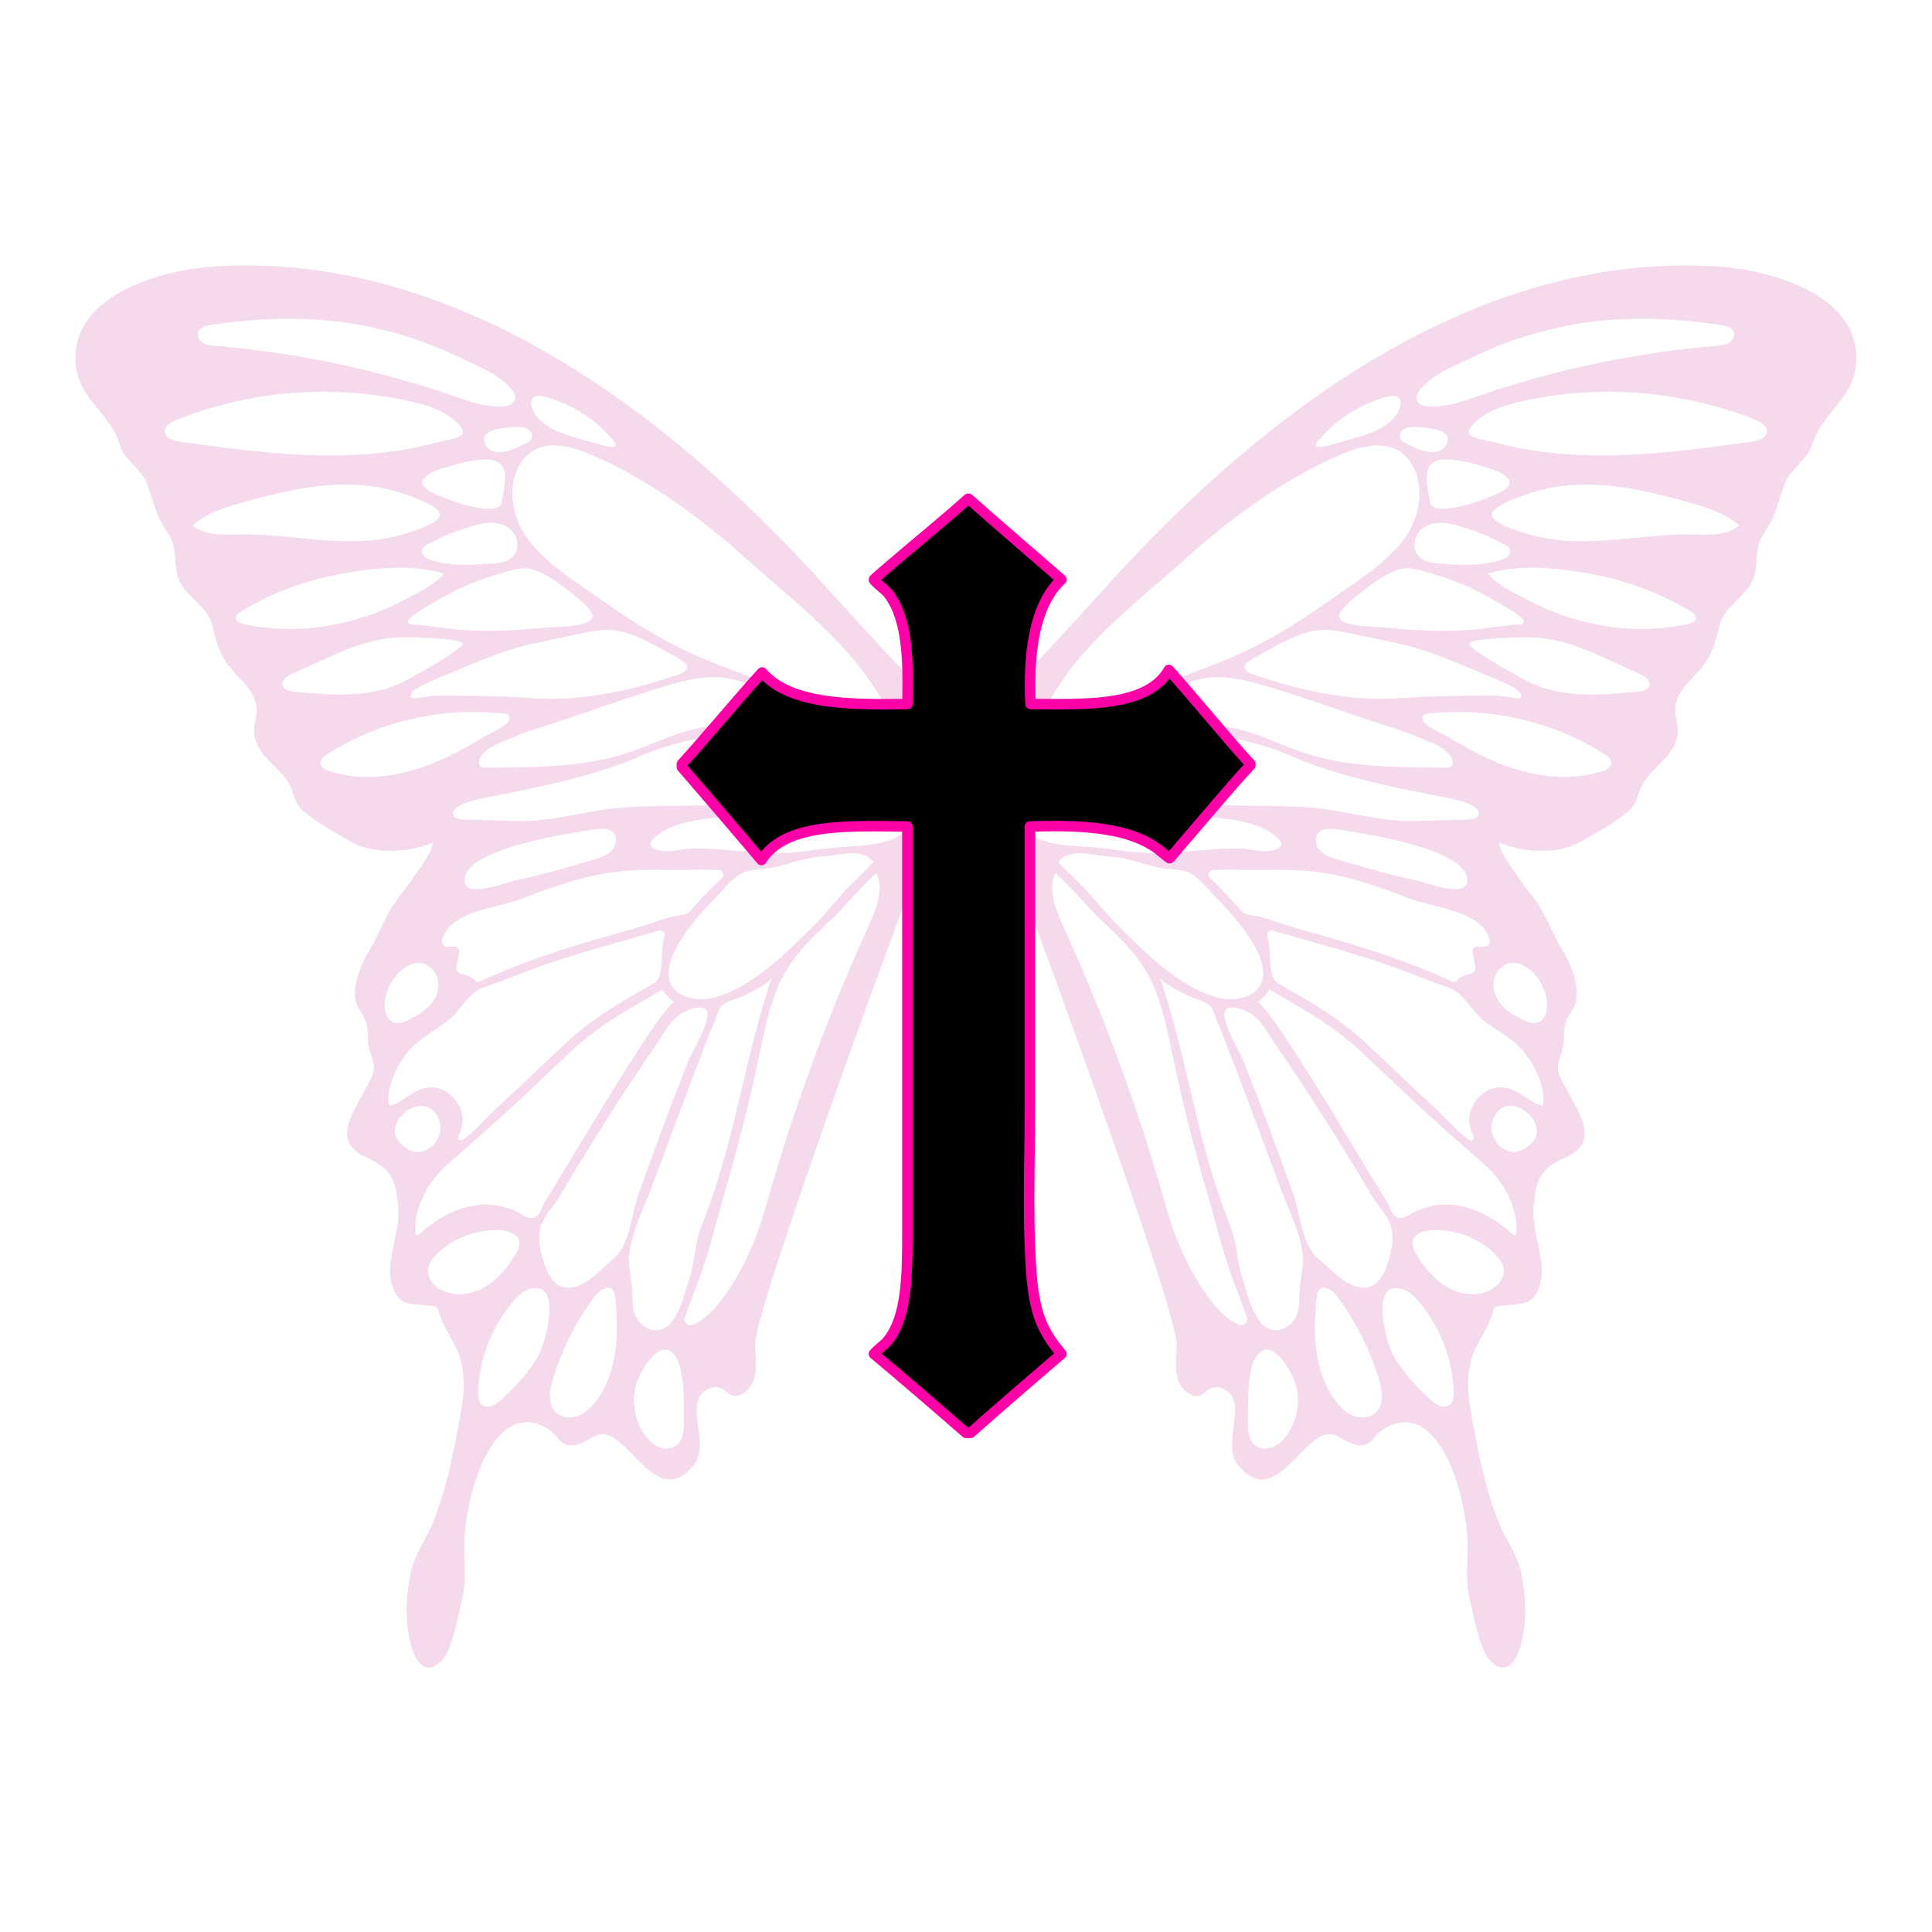 <svg xmlns="http://www.w3.org/2000/svg" xmlns:xlink="http://www.w3.org/1999/xlink" width="5000" zoomAndPan="magnify" viewBox="0 0 3750 3750" height="5000" preserveAspectRatio="xMidYMid meet" version="1.0"><defs><clipPath id="35e60e644c"><path d="M 1313.191 958 L 2438 958 L 2438 2792 L 1313.191 2792 Z M 1313.191 958 " clip-rule="nonzero"/></clipPath></defs><path fill="#f5d9ed" d="M 3328.121 516.797 C 2861.031 490.398 2453.258 801.578 2155.324 1129.469 C 2150.574 1134.699 2145.844 1139.941 2141.129 1145.203 C 2105.555 1184.891 2069.129 1223.82 2033.125 1263.141 C 1986.836 1313.688 1930.152 1360.223 1904.023 1425.438 C 1875.066 1497.73 1922.109 1593.531 1963.402 1674.742 C 1978.445 1704.316 2284.168 2537.355 2284.004 2609.664 C 2283.93 2642.219 2273.539 2682.098 2306.598 2703.918 C 2339.418 2725.586 2337.969 2680.414 2373.863 2695.527 C 2426.832 2717.832 2368.582 2801.09 2403.066 2843.77 C 2465.809 2921.414 2513.863 2815.438 2561.031 2789.438 C 2591.117 2772.855 2602.086 2796.438 2629.711 2803.832 C 2662.391 2812.582 2663.43 2786.988 2687.133 2772.758 C 2758.23 2730.074 2804.117 2807.863 2824.117 2866.109 C 2836.184 2901.246 2843.902 2938.281 2847.41 2975.258 C 2851.594 3019.375 2841.879 3063.965 2853.477 3107.387 C 2861.512 3137.48 2871.227 3206.777 2896.059 3227.191 C 2935.238 3259.402 2951.188 3201.812 2956.504 3172.422 C 2963.887 3131.609 2960.492 3090.328 2951.816 3050.016 C 2944.824 3017.512 2923.961 2990.297 2911.043 2959.352 C 2882.781 2891.648 2869.281 2818.938 2856.051 2747.133 C 2849.391 2710.992 2846.066 2678.059 2854.898 2642.125 C 2862.258 2612.184 2881.266 2589.656 2892.77 2561.191 C 2903.254 2535.254 2893.09 2536.469 2926.121 2533.285 C 2952.957 2530.695 2971.305 2533.094 2984.32 2506.074 C 3007.863 2457.195 2972.188 2394.496 2976.52 2344.5 C 2981.188 2290.594 2988.48 2269.105 3037.402 2247.273 C 3105.891 2216.707 3066.977 2164.934 3041.578 2115.742 C 3032.691 2098.535 3021.621 2085.082 3024.105 2067.324 C 3026.395 2050.945 3034.121 2039.539 3035.289 2021.406 C 3036.41 2003.992 3034.766 1992.391 3041.66 1977.43 C 3049.727 1959.93 3059.25 1955.16 3060.465 1933.297 C 3062.203 1901.969 3047.367 1869.395 3031.859 1843.074 C 3013.41 1811.762 3001.488 1777.215 2980.113 1747.348 C 2970.156 1733.438 2958.863 1721.043 2949.805 1706.922 C 2937.484 1687.711 2912.219 1658.254 2909.418 1635.398 C 2957.168 1654.922 3022.348 1659.426 3068.289 1633.906 C 3097.508 1617.672 3129.477 1599.176 3155.703 1578.602 C 3176.875 1561.996 3175.195 1553.508 3183.551 1532.055 C 3200.336 1488.965 3251.902 1471.922 3256.332 1422.891 C 3257.914 1405.406 3248.984 1387.164 3252.051 1369.715 C 3256.594 1343.824 3275.723 1325.793 3292.785 1307.359 C 3324.914 1272.652 3327.508 1251.273 3338.785 1210.227 C 3348.758 1173.906 3394.203 1155.699 3404.512 1119.312 C 3414.246 1084.957 3402.918 1064.742 3426.129 1031.207 C 3448.84 998.395 3451.004 971.59 3465.355 936.652 C 3477.059 908.168 3507.957 893.355 3517.09 863.445 C 3536.934 798.449 3600.664 774.195 3603.113 699.746 C 3607.43 568.547 3429.512 522.527 3328.121 516.797 Z M 2758.434 753.762 C 2785.281 723.914 2816.055 714.035 2850.336 697.215 C 2886.711 679.363 2924.359 664.066 2963.043 651.977 C 3088.699 613.051 3210.98 611.461 3339.598 630.652 C 3350.086 632.215 3362.652 635.516 3365.512 645.727 C 3367.773 653.805 3362.086 662.379 3354.699 666.352 C 3347.309 670.324 3338.629 670.852 3330.266 671.535 C 3176.262 684.113 3018.387 717.277 2871.859 767.789 C 2840.086 778.742 2807.559 790.781 2773.996 789.066 C 2764.098 788.562 2752.32 785.219 2749.691 775.66 C 2747.512 767.742 2752.941 759.867 2758.434 753.762 Z M 2748.395 1353.254 C 2723.551 1354.688 2698.699 1356.828 2673.793 1356.398 C 2590.828 1354.961 2509.566 1335.484 2431.219 1308.812 C 2425.602 1306.902 2416.512 1302.426 2415.75 1295.5 C 2414.68 1285.695 2438.223 1275.137 2445.328 1271.109 C 2474.539 1254.547 2507.359 1234.918 2541.598 1226.219 C 2573.832 1218.035 2604.605 1225.832 2635.965 1232.477 C 2660.711 1237.723 2685.457 1242.969 2710.203 1248.211 C 2764.059 1259.625 2813.969 1280.152 2864.426 1302.137 C 2880.996 1309.352 2898.07 1315.363 2914.52 1322.875 C 2924.203 1327.297 2934.012 1331.672 2942.922 1337.555 C 2946.246 1339.75 2950.09 1343.434 2951.727 1347.094 C 2957.477 1359.957 2937.602 1354.738 2931.668 1353.809 C 2923.773 1352.57 2915.906 1351.129 2907.93 1350.531 C 2890.406 1349.219 2872.273 1350.41 2854.699 1350.469 C 2819.25 1350.594 2783.789 1351.211 2748.395 1353.254 Z M 2759.125 1433.305 C 2778.199 1441.711 2805.824 1450.414 2816.84 1469.777 C 2819.699 1474.805 2820.887 1481.473 2818.531 1485.762 C 2817.102 1488.363 2814.367 1490.086 2809.906 1490.039 C 2720.156 1489.051 2628.328 1490.66 2541.492 1464.566 C 2487.258 1448.266 2436.914 1418.684 2380.195 1411.02 C 2362.625 1408.648 2345.766 1407.859 2328.184 1409.25 C 2284.875 1412.676 2243.348 1426.352 2201.379 1436.613 C 2182.039 1441.34 2161.555 1445.066 2141.809 1449.562 C 2122.562 1453.945 2103.023 1462.199 2082.965 1460.699 C 2076.07 1460.188 2064.965 1455.66 2071 1446.875 C 2079.184 1434.961 2101.055 1428.656 2113.375 1422.051 C 2148.379 1403.285 2183.125 1381.984 2218.988 1364.09 C 2253.828 1346.711 2288.879 1328.086 2326.914 1318.68 C 2366.223 1308.961 2407.375 1316.973 2445.508 1328.055 C 2527.957 1352.027 2608.629 1382.504 2690.461 1408.539 C 2713.648 1415.914 2736.84 1423.484 2759.129 1433.309 Z M 2726.375 1221.289 C 2706.539 1219.793 2686.777 1217.621 2666.902 1216.715 C 2647.699 1215.84 2627.84 1215.148 2609.77 1207.902 C 2599.359 1203.727 2596.688 1195.023 2603.18 1186.125 C 2615.32 1169.48 2633.652 1156.438 2649.727 1143.812 C 2666.84 1130.367 2684.984 1117.863 2704.992 1109.125 C 2709.934 1106.969 2715.039 1105.234 2720.344 1104.055 C 2734.422 1100.934 2749.32 1104.766 2762.863 1108.52 C 2800.105 1118.844 2836.934 1131.305 2871.309 1149.164 C 2886.516 1157.066 2901.172 1165.84 2916.055 1174.352 C 2924.25 1179.035 2932.41 1183.828 2940.094 1189.324 C 2944.234 1192.285 2965.066 1203.859 2955.355 1210.477 C 2951.156 1213.336 2945.383 1212.391 2940.609 1212.617 C 2934.27 1212.914 2927.938 1213.918 2921.637 1214.703 C 2906.996 1216.527 2892.371 1218.492 2877.719 1220.223 C 2870.73 1221.047 2863.723 1221.742 2856.707 1222.312 C 2813.328 1225.844 2769.727 1224.555 2726.371 1221.289 Z M 2859.633 1095.781 C 2834.844 1096.863 2810.008 1095.34 2785.324 1093.102 C 2768.086 1091.539 2749.836 1083.324 2746.02 1064.812 C 2744.234 1056.156 2745.855 1047.277 2749.926 1039.496 C 2756.637 1026.68 2767.629 1019.625 2780.254 1016.594 C 2788.156 1014.695 2796.695 1014.371 2805.223 1015.191 C 2820.457 1016.66 2835.121 1021.582 2849.625 1026.469 C 2868.27 1032.754 2887.125 1039.09 2904.23 1048.984 C 2912.668 1053.867 2933.793 1059.547 2931.066 1071.707 C 2928.32 1083.961 2911.41 1087.914 2900.816 1090.535 C 2887.371 1093.863 2873.445 1095.184 2859.637 1095.785 Z M 2821.148 985.633 C 2810.09 987.406 2789.336 990.488 2779.863 982.418 C 2774.531 977.871 2774.004 964.359 2772.773 957.969 C 2770.852 947.969 2769.395 937.844 2769.277 927.641 C 2769.195 920.113 2769.941 912.242 2773.941 905.867 C 2776.504 901.781 2780.254 898.602 2784.535 896.324 C 2787.09 894.965 2789.836 893.926 2792.633 893.207 C 2800.098 891.281 2807.938 891.422 2815.621 892.027 C 2839.77 893.918 2864.262 900.566 2887.219 908.051 C 2901.48 912.699 2917.488 917.059 2927.184 929.402 C 2929.141 931.895 2930.43 935.086 2929.973 938.227 C 2928.648 947.285 2914.582 953.898 2907.461 957.543 C 2897.695 962.543 2887.324 966.211 2877.086 970.094 C 2858.98 976.969 2840.297 982.566 2821.148 985.633 Z M 2772.301 831.012 C 2783.082 832.395 2812.488 837.188 2810.242 853.602 C 2807.734 871.898 2793.168 879.156 2775.961 877.52 C 2762.887 876.273 2750.25 871.312 2738.641 865.391 C 2730.742 861.359 2717.344 856.832 2716.898 846.75 C 2716.809 844.699 2717.254 842.418 2718.391 839.867 C 2725.652 823.562 2758.672 829.266 2772.301 831.012 Z M 2558.098 856.359 C 2592.23 814.535 2639.855 783.898 2692.066 770.172 C 2731.828 759.723 2720.348 798.219 2701.348 815.812 C 2683.738 832.113 2659.598 841.512 2636.871 848.109 C 2620.848 852.758 2604.875 857.578 2588.781 861.98 C 2584.512 863.148 2565.25 869.16 2557.469 867.242 C 2553.484 866.262 2552.512 863.207 2558.098 856.359 Z M 2018.527 1396.93 C 2032.789 1360.059 2070.352 1308.527 2077.34 1299.465 C 2141.703 1216.039 2227.285 1150.871 2305.223 1080.953 C 2392.277 1002.855 2492.418 930.266 2599.07 883.672 C 2650.539 861.188 2713.91 847.523 2744.164 908.086 C 2765.543 950.883 2753.734 1007.688 2726.273 1044.977 C 2688.957 1095.656 2626.824 1132.879 2576.012 1168.738 C 2517.77 1209.84 2456.855 1247.707 2391.098 1275.625 C 2296.977 1315.586 2197.559 1343.938 2108.352 1394.871 C 2086.793 1407.18 1990.098 1470.441 2018.527 1396.93 Z M 2010.637 1502.457 C 2010.676 1502.059 2010.734 1501.656 2010.82 1501.254 C 2014.184 1484.875 2052.953 1489.371 2064.82 1487.777 C 2082.078 1485.457 2100.434 1485.566 2117.25 1482.195 C 2140.211 1477.586 2162.98 1471.578 2185.797 1466.285 C 2231.48 1455.684 2277.168 1445.082 2322.855 1434.484 C 2367.652 1424.09 2413.855 1436.473 2457.23 1449.195 C 2487.422 1458.047 2514.48 1471.723 2543.586 1482.461 C 2594.699 1501.324 2647.625 1514.629 2700.695 1526.648 C 2728.098 1532.855 2755.77 1537.785 2783.246 1543.633 C 2807.57 1548.812 2838.152 1552.574 2860.07 1564.879 C 2872.863 1572.059 2875.441 1585.266 2859.367 1589.242 C 2847.176 1592.254 2834.391 1590.801 2821.996 1591.324 C 2793.086 1592.555 2764.16 1593.41 2735.227 1593.445 C 2673.625 1593.516 2613.91 1574.461 2552.781 1568.402 C 2478.812 1561.074 2403.52 1567.484 2329.711 1559.258 C 2255.621 1550.996 2179.738 1549.387 2106.051 1540.406 C 2091.176 1538.598 2008.32 1526.988 2010.637 1502.457 Z M 2863.699 1875.211 C 2865.32 1882.207 2860.707 1889.043 2853.633 1890.289 C 2842.926 1892.176 2831.035 1898.082 2827.375 1903.305 C 2825.637 1905.785 2822.613 1906.914 2819.863 1905.637 C 2739.09 1868.219 2655.906 1841.34 2570.227 1816.867 L 2563.164 1814.844 C 2553.789 1812.168 2544.391 1809.68 2535 1807.191 C 2505.371 1799.348 2477.094 1788.582 2447.809 1779.742 C 2441.172 1777.742 2416.387 1775.914 2412.105 1770.828 C 2395.66 1751.293 2377.566 1732.867 2359.703 1714.715 C 2355.941 1710.891 2351.781 1707.086 2347.93 1703.09 C 2343.25 1698.23 2346.312 1689.984 2353.02 1689.285 C 2383.051 1686.16 2416.863 1689.375 2446.312 1688.684 C 2481.543 1687.859 2516.883 1687.73 2551.926 1691.926 C 2615.652 1699.555 2676.723 1720.832 2736.168 1744.188 C 2781.004 1761.805 2874.375 1767.199 2891.246 1822.355 C 2892.633 1826.898 2891.809 1832.184 2888.062 1835.109 C 2878.16 1842.855 2863.715 1829.355 2858.086 1844.945 C 2857.465 1846.676 2860.762 1862.543 2863.695 1875.211 Z M 2360.02 1935.316 C 2287.91 1914.027 2227.184 1853.391 2173.609 1799.906 L 2166.75 1793.062 C 2152.926 1779.289 2140.031 1764.016 2126.375 1747.844 C 2103.781 1721.086 2077.871 1698.375 2054.137 1673.359 C 2075.891 1643.695 2123.348 1661.133 2153.223 1662.531 C 2187.859 1664.148 2218.254 1677.855 2251.746 1684.277 C 2273.66 1688.477 2294.957 1685.617 2314.727 1697.695 C 2330.746 1707.48 2342.324 1723.375 2355.215 1736.656 C 2382.152 1764.41 2409.328 1793.266 2429.371 1826.562 C 2439.926 1844.094 2450.406 1864.555 2451.738 1885.258 C 2454.949 1935.188 2398.043 1946.539 2360.023 1935.316 Z M 2558.676 1617.012 C 2567.031 1607.031 2582.379 1607.879 2595.238 1609.875 C 2639.676 1616.766 2847.844 1645.414 2848.207 1708.73 C 2848.41 1744.148 2771.945 1714.207 2748.93 1709.102 C 2697.582 1697.719 2646.891 1683.543 2596.598 1668.211 C 2584.473 1664.516 2571.848 1660.438 2562.965 1651.398 C 2554.086 1642.355 2550.543 1626.727 2558.68 1617.008 Z M 1984.355 1597.539 C 1979.195 1582.871 1983.367 1568.66 1994.152 1560.773 C 1998.164 1557.84 2003.094 1555.777 2008.797 1554.895 C 2028.516 1551.836 2049.785 1557.359 2069.254 1560.621 C 2129.402 1570.707 2189.797 1574.25 2250.48 1579.73 C 2290.445 1583.34 2330.605 1583.012 2370.48 1588.078 C 2408.016 1592.848 2454.098 1600.191 2481.832 1628.602 C 2499.488 1646.688 2468.781 1652.508 2454.684 1652.332 C 2436.988 1652.109 2419.34 1646.707 2401.887 1646.707 C 2352.086 1646.707 2302.703 1654.316 2252.984 1656.062 C 2205.199 1657.746 2159.844 1646.742 2112.48 1643.832 C 2080.34 1641.855 2047.41 1640.93 2017.137 1628.715 C 2002.719 1622.898 1989.512 1612.203 1984.355 1597.539 Z M 2404.125 2571.336 C 2382.535 2562.02 2347.344 2534.109 2305.797 2452.949 C 2287.668 2417.539 2273.875 2380.109 2263.09 2341.816 C 2212.105 2160.742 2147.57 1983.488 2070.211 1812.02 C 2056.137 1780.82 2029.789 1728.141 2048.988 1694.602 C 2080.262 1722.316 2107.52 1758.23 2138.762 1787.324 C 2169.574 1816.016 2200.441 1845.48 2222.418 1881.77 C 2252.898 1932.105 2264.031 1991.387 2276.113 2048.977 C 2294.719 2137.672 2316.809 2225.637 2342.301 2312.605 C 2361.668 2378.672 2376.734 2446.527 2403.43 2510.184 C 2404.16 2511.926 2413.48 2537.789 2420.188 2556.43 C 2423.742 2566.312 2413.77 2575.5 2404.125 2571.336 Z M 2498.648 2784.379 C 2491.668 2794.43 2482.766 2803.586 2471.5 2808.355 C 2460.23 2813.125 2446.309 2812.816 2436.605 2805.359 C 2422.527 2794.543 2421.773 2773.973 2422.281 2756.223 C 2423.223 2723.484 2418.023 2649.223 2445.203 2625.027 C 2473.414 2599.918 2509.402 2666.711 2515.203 2687.914 C 2524.09 2720.41 2517.859 2756.707 2498.648 2784.379 Z M 2522.23 2509.105 C 2521.699 2526.219 2523.148 2542.621 2514.18 2558.172 C 2498.992 2584.508 2465.398 2591.785 2445.879 2565.91 C 2427.18 2541.121 2420.164 2508.254 2410.949 2479.195 C 2400.719 2446.941 2400.941 2412.32 2388.438 2380.836 C 2350.633 2285.652 2330.488 2200.473 2309.164 2110.297 C 2293 2041.973 2276.352 1971.602 2251.293 1896.578 C 2255.41 1908.906 2293.242 1925.867 2304.414 1931.906 C 2315.793 1938.059 2338.797 1942.66 2349.266 1952.867 C 2351.211 1954.762 2352.719 1956.848 2353.645 1959.172 C 2398.727 2072.57 2441.254 2186.832 2483.648 2301.246 C 2499.324 2343.559 2520.496 2383.691 2527.746 2428.742 C 2532.199 2456.41 2523.082 2481.668 2522.23 2509.098 Z M 2510.336 2317.973 C 2495.406 2275.828 2480.133 2233.801 2464.508 2191.91 C 2448.98 2150.293 2433.102 2108.805 2416.875 2067.449 C 2404.898 2036.914 2383.727 2007.59 2377.082 1975.203 C 2371.621 1948.59 2399.148 1953.605 2418.367 1962.434 C 2423.809 1964.93 2428.582 1967.734 2431.754 1970.211 C 2452.871 1986.711 2465.082 2012.402 2480.059 2033.992 C 2506.738 2072.453 2532.613 2111.469 2557.902 2150.855 C 2583.898 2191.336 2609.27 2232.219 2634.324 2273.293 C 2646.273 2292.883 2657.23 2313.52 2670.16 2332.465 C 2684.25 2353.113 2700.246 2367.523 2702.703 2393.996 C 2704.805 2416.664 2698.066 2439.719 2690.281 2460.742 C 2681.246 2485.137 2664.406 2504.242 2636.699 2498.359 C 2606.039 2491.84 2582.664 2462.527 2559.758 2444.168 C 2526.781 2417.734 2523.895 2356.258 2510.336 2317.973 Z M 2669.727 2742.367 C 2658.406 2752.477 2640.977 2753.547 2626.848 2748.004 C 2612.719 2742.461 2601.484 2731.309 2592.371 2719.168 C 2569.93 2689.266 2558.305 2652.281 2554.172 2615.125 C 2551.414 2590.355 2551.855 2565.375 2553.695 2540.559 C 2555.117 2521.402 2553.465 2486.125 2582.699 2504.367 C 2590.207 2509.059 2595.691 2516.32 2600.82 2523.535 C 2633.672 2569.777 2659.207 2621.211 2676.184 2675.336 C 2683.305 2698.035 2687.469 2726.52 2669.727 2742.367 Z M 2812.785 2727.566 C 2801.238 2735.449 2786.098 2725.633 2775.871 2716.098 C 2748.266 2690.352 2721.652 2662.688 2703.801 2629.43 C 2690.562 2604.766 2657.07 2483.461 2721.633 2502.125 C 2734.977 2505.984 2745.367 2516.332 2754.34 2526.934 C 2795.082 2575.086 2819.18 2637.059 2821.668 2700.086 C 2822.066 2710.148 2821.105 2721.887 2812.785 2727.566 Z M 2892.16 2504.336 C 2866.336 2517.402 2834.129 2512.871 2809.098 2498.344 C 2784.066 2483.816 2765.254 2460.562 2749.84 2436.062 C 2725.047 2396.652 2761.098 2386.043 2793.879 2387.613 C 2833.789 2389.531 2873.121 2406.066 2901.652 2434.184 C 2909.574 2441.992 2916.984 2451.234 2918.605 2462.242 C 2921.184 2479.762 2907.961 2496.344 2892.156 2504.336 Z M 2936.637 2396.125 C 2882.727 2346.691 2808.996 2317.152 2739.773 2355.645 C 2733.227 2359.281 2726.672 2363.59 2719.207 2364.168 C 2702.812 2365.441 2698.891 2344.324 2692.301 2333.43 C 2675.035 2304.891 2657.695 2276.402 2640.273 2247.957 C 2625.852 2224.414 2455 1936.012 2439.414 1945.324 C 2444.633 1942.191 2449.387 1938.555 2453.449 1934.344 C 2457.59 1930.043 2460.926 1925.273 2463.59 1920.164 C 2480.254 1930.305 2495.387 1939.07 2510.012 1947.508 C 2555.918 1973.996 2599.777 2002.188 2638.758 2038.414 C 2659.168 2057.391 2679.434 2076.609 2699.703 2095.859 C 2746.922 2140.672 2794.633 2184.727 2843.793 2227.402 C 2880.414 2259.195 2914.422 2285.188 2932.648 2332.113 C 2937.59 2344.832 2941.055 2358.102 2943.086 2371.594 C 2943.57 2374.805 2943.152 2384.805 2943.387 2392.969 C 2943.488 2396.531 2939.262 2398.531 2936.637 2396.121 Z M 2974.828 2216.648 C 2963.422 2229.508 2947.234 2239.148 2930.543 2235.051 C 2913.852 2230.949 2900.602 2216.504 2896.273 2199.871 C 2891.797 2182.633 2898.359 2163.43 2912.57 2152.699 C 2945.617 2127.746 3005.066 2182.559 2974.828 2216.648 Z M 2994.395 2146.391 C 2970.219 2141.969 2950.133 2116.129 2923.203 2111.535 C 2893.504 2106.469 2871.441 2122.449 2857.672 2148.074 C 2847.414 2167.168 2852.105 2187.52 2859.887 2206.316 C 2861.871 2211.105 2856.617 2215.754 2852.258 2212.945 C 2829.125 2198.016 2804.223 2167.84 2786.207 2151.328 C 2761.402 2128.602 2736.91 2105.531 2712.5 2082.375 C 2692.172 2063.094 2671.875 2043.816 2651.41 2024.809 C 2604.098 1980.184 2548.238 1946.59 2491.625 1915.324 C 2485.355 1911.867 2478.934 1908.277 2474.363 1902.77 C 2461 1886.668 2468.07 1842.703 2459.871 1816.879 C 2457.809 1810.387 2464.016 1804.359 2470.547 1806.277 C 2550.988 1829.875 2632.078 1850.531 2711 1879.297 C 2736.109 1888.449 2760.926 1898.367 2785.879 1907.902 C 2798.957 1912.902 2814.289 1915.992 2825.824 1924.27 C 2847.809 1940.055 2860.477 1966.766 2883.223 1983.484 C 2906.535 2000.625 2932.562 2014.289 2952.516 2035.66 C 2953.059 2036.246 2953.598 2036.832 2954.133 2037.422 C 2977.27 2063.125 3001.762 2110.855 2994.398 2146.391 Z M 2931.125 1869.398 C 2945.648 1866.984 2960.289 1874.031 2971.406 1883.684 C 2991.566 1901.188 3009.539 1938.742 3000.734 1966.055 C 2989.863 1999.773 2959.316 1983.168 2933.324 1966.633 C 2915.621 1955.367 2900.926 1937.426 2898.824 1916.547 C 2896.727 1895.668 2910.426 1872.84 2931.129 1869.398 Z M 3109.055 1497.281 C 3047.086 1516.887 2978.902 1507.879 2918.098 1484.926 C 2881.332 1471.043 2846.656 1452.281 2813.172 1431.84 C 2801.535 1424.738 2769.074 1411.457 2762.824 1399.688 C 2753.957 1382.988 2777.438 1384.5 2789.441 1383.547 C 2862.434 1377.734 2936.57 1387.445 3005.738 1411.422 C 3043.824 1424.625 3080.422 1442.168 3114.441 1463.809 C 3120.656 1467.766 3127.496 1473.09 3127.445 1480.465 C 3127.387 1489.375 3117.551 1494.594 3109.055 1497.281 Z M 3201.402 1329.594 C 3199.516 1339.027 3187.617 1341.871 3178.035 1342.762 C 3109.305 1349.129 3037.031 1354.957 2973.973 1326.887 C 2960.055 1320.691 2848.145 1259.18 2851.645 1249.152 C 2854.883 1239.871 2925.641 1238.051 2935.961 1237.484 C 2964.207 1235.938 2992.691 1237.129 3020.414 1243.047 C 3056.23 1250.688 3089.906 1265.934 3123.258 1281.07 C 3143.281 1290.156 3163.305 1299.246 3183.332 1308.336 C 3192.516 1312.504 3203.379 1319.703 3201.402 1329.594 Z M 3291.812 1200.777 C 3290.852 1206.984 3283.574 1209.699 3277.441 1211.066 C 3171.477 1234.66 3058.82 1214.23 2963.578 1163.762 C 2939.445 1150.969 2905 1134.676 2887.84 1113.25 C 2949.441 1094.047 3029.719 1102.867 3092.023 1114.676 C 3158.723 1127.316 3223.266 1151.566 3281.426 1186.641 C 3286.754 1189.855 3292.762 1194.629 3291.809 1200.777 Z M 3280.621 1037.461 C 3213.906 1036.492 3147.684 1049.207 3080.977 1050.586 C 3048.789 1051.254 3016.289 1048.988 2984.891 1041.594 C 2969.273 1037.918 2898.008 1019.402 2895.621 999.562 C 2893.395 981.059 2966.293 957.984 2980.93 953.75 C 3014.023 944.18 3048.652 940.203 3083.059 940.578 C 3150.078 941.309 3215.902 957.598 3280.41 975.793 C 3314.5 985.41 3349.719 996.297 3375.766 1020.301 C 3349.938 1040.734 3313.555 1037.941 3280.621 1037.461 Z M 3400.305 857.328 C 3308.32 870.027 3216.051 882.75 3123.203 883.957 C 3049.871 884.91 2975.973 878.559 2904.961 859.602 C 2895.121 856.977 2857.348 851.391 2852.109 842.703 C 2846.395 833.215 2864.043 818.723 2871.652 812.574 C 2893.105 795.234 2920.871 786.629 2947.316 780.43 C 3099.559 744.734 3262.691 757.062 3407.84 815.234 C 3418.137 819.363 3430.094 826.27 3429.738 837.355 C 3429.316 850.301 3413.137 855.559 3400.305 857.328 Z M 3400.305 857.328 " fill-opacity="1" fill-rule="nonzero"/><path fill="#f5d9ed" d="M 421.531 516.797 C 888.621 490.398 1296.391 801.578 1594.324 1129.469 C 1599.074 1134.699 1603.809 1139.941 1608.523 1145.203 C 1644.094 1184.891 1680.523 1223.82 1716.523 1263.141 C 1762.816 1313.688 1819.5 1360.223 1845.629 1425.438 C 1874.586 1497.73 1827.543 1593.531 1786.25 1674.742 C 1771.207 1704.316 1465.484 2537.355 1465.648 2609.664 C 1465.723 2642.219 1476.109 2682.098 1443.051 2703.918 C 1410.23 2725.586 1411.68 2680.414 1375.789 2695.527 C 1322.82 2717.832 1381.07 2801.09 1346.582 2843.77 C 1283.844 2921.414 1235.789 2815.438 1188.617 2789.438 C 1158.535 2772.855 1147.566 2796.438 1119.938 2803.832 C 1087.262 2812.582 1086.223 2786.988 1062.52 2772.758 C 991.422 2730.074 945.535 2807.863 925.535 2866.109 C 913.469 2901.246 905.746 2938.281 902.242 2975.258 C 898.059 3019.375 907.773 3063.965 896.176 3107.387 C 888.141 3137.48 878.426 3206.777 853.594 3227.191 C 814.414 3259.402 798.465 3201.812 793.148 3172.422 C 785.766 3131.609 789.16 3090.328 797.836 3050.016 C 804.828 3017.512 825.691 2990.297 838.605 2959.352 C 866.871 2891.648 880.367 2818.938 893.602 2747.133 C 900.258 2710.992 903.586 2678.059 894.754 2642.125 C 887.395 2612.184 868.387 2589.656 856.883 2561.191 C 846.398 2535.254 856.562 2536.469 823.531 2533.285 C 796.695 2530.695 778.348 2533.094 765.332 2506.074 C 741.785 2457.195 777.465 2394.496 773.133 2344.5 C 768.465 2290.594 761.172 2269.105 712.25 2247.273 C 643.762 2216.707 682.672 2164.934 708.074 2115.742 C 716.961 2098.535 728.027 2085.082 725.547 2067.324 C 723.258 2050.945 715.527 2039.539 714.363 2021.406 C 713.242 2003.992 714.887 1992.391 707.992 1977.43 C 699.926 1959.93 690.402 1955.16 689.188 1933.297 C 687.449 1901.969 702.285 1869.395 717.789 1843.074 C 736.238 1811.762 748.16 1777.215 769.539 1747.348 C 779.492 1733.438 790.789 1721.043 799.844 1706.922 C 812.168 1687.711 837.43 1658.254 840.234 1635.398 C 792.48 1654.922 727.305 1659.426 681.363 1633.906 C 652.145 1617.672 620.176 1599.176 593.949 1578.602 C 572.773 1561.996 574.457 1553.508 566.102 1532.055 C 549.316 1488.965 497.75 1471.922 493.32 1422.891 C 491.738 1405.406 500.668 1387.164 497.602 1369.715 C 493.055 1343.824 473.93 1325.793 456.867 1307.359 C 424.734 1272.652 422.145 1251.273 410.867 1210.227 C 400.891 1173.906 355.445 1155.699 345.141 1119.312 C 335.406 1084.957 346.734 1064.742 323.523 1031.207 C 300.812 998.395 298.648 971.59 284.293 936.652 C 272.59 908.168 241.691 893.355 232.562 863.445 C 212.719 798.449 148.988 774.195 146.539 699.746 C 142.223 568.547 320.141 522.527 421.531 516.797 Z M 991.219 753.762 C 964.367 723.914 933.598 714.035 899.316 697.215 C 862.941 679.363 825.293 664.066 786.609 651.977 C 660.953 613.051 538.672 611.461 410.051 630.652 C 399.566 632.215 387 635.516 384.141 645.727 C 381.879 653.805 387.566 662.379 394.953 666.352 C 402.344 670.324 411.023 670.852 419.387 671.535 C 573.387 684.113 731.266 717.277 877.793 767.789 C 909.566 778.742 942.094 790.781 975.656 789.066 C 985.555 788.562 997.332 785.219 999.961 775.66 C 1002.141 767.742 996.711 759.867 991.215 753.762 Z M 1001.258 1353.254 C 1026.102 1354.688 1050.953 1356.828 1075.859 1356.398 C 1158.824 1354.961 1240.086 1335.484 1318.434 1308.812 C 1324.051 1306.902 1333.141 1302.426 1333.898 1295.5 C 1334.973 1285.695 1311.426 1275.137 1304.324 1271.109 C 1275.109 1254.547 1242.289 1234.918 1208.051 1226.219 C 1175.82 1218.035 1145.047 1225.832 1113.684 1232.477 C 1088.941 1237.723 1064.191 1242.969 1039.445 1248.211 C 985.594 1259.625 935.684 1280.152 885.227 1302.137 C 868.656 1309.352 851.578 1315.363 835.133 1322.875 C 825.449 1327.297 815.641 1331.672 806.73 1337.555 C 803.402 1339.75 799.562 1343.434 797.926 1347.094 C 792.176 1359.957 812.047 1354.738 817.98 1353.809 C 825.875 1352.57 833.742 1351.129 841.723 1350.531 C 859.246 1349.219 877.379 1350.41 894.953 1350.469 C 930.398 1350.594 965.863 1351.211 1001.254 1353.254 Z M 990.523 1433.305 C 971.453 1441.711 943.824 1450.414 932.812 1469.777 C 929.953 1474.805 928.762 1481.473 931.121 1485.762 C 932.551 1488.363 935.285 1490.086 939.746 1490.039 C 1029.496 1489.051 1121.32 1490.66 1208.156 1464.566 C 1262.395 1448.266 1312.738 1418.684 1369.457 1411.02 C 1387.023 1408.648 1403.887 1407.859 1421.469 1409.25 C 1464.777 1412.676 1506.305 1426.352 1548.273 1436.613 C 1567.613 1441.34 1588.098 1445.066 1607.844 1449.562 C 1627.09 1453.945 1646.629 1462.199 1666.688 1460.699 C 1673.582 1460.188 1684.688 1455.66 1678.652 1446.875 C 1670.469 1434.961 1648.598 1428.656 1636.277 1422.051 C 1601.273 1403.285 1566.523 1381.984 1530.66 1364.09 C 1495.824 1346.711 1460.77 1328.086 1422.734 1318.68 C 1383.43 1308.961 1342.277 1316.973 1304.145 1328.055 C 1221.695 1352.027 1141.023 1382.504 1059.191 1408.539 C 1036.004 1415.914 1012.812 1423.484 990.523 1433.309 Z M 1023.277 1221.289 C 1043.113 1219.793 1062.871 1217.621 1082.75 1216.715 C 1101.949 1215.84 1121.809 1215.148 1139.883 1207.902 C 1150.293 1203.727 1152.965 1195.023 1146.473 1186.125 C 1134.332 1169.48 1116 1156.438 1099.926 1143.812 C 1082.812 1130.367 1064.668 1117.863 1044.656 1109.125 C 1039.715 1106.969 1034.613 1105.234 1029.309 1104.055 C 1015.23 1100.934 1000.332 1104.766 986.789 1108.52 C 949.543 1118.844 912.719 1131.305 878.344 1149.164 C 863.137 1157.066 848.48 1165.84 833.598 1174.352 C 825.402 1179.035 817.242 1183.828 809.559 1189.324 C 805.414 1192.285 784.586 1203.859 794.297 1210.477 C 798.496 1213.336 804.27 1212.391 809.043 1212.617 C 815.383 1212.914 821.715 1213.918 828.016 1214.703 C 842.656 1216.527 857.281 1218.492 871.934 1220.223 C 878.922 1221.047 885.93 1221.742 892.941 1222.312 C 936.324 1225.844 979.926 1224.555 1023.281 1221.289 Z M 890.02 1095.781 C 914.809 1096.863 939.641 1095.34 964.328 1093.102 C 981.562 1091.539 999.812 1083.324 1003.633 1064.812 C 1005.418 1056.156 1003.797 1047.277 999.723 1039.496 C 993.016 1026.68 982.02 1019.625 969.398 1016.594 C 961.496 1014.695 952.957 1014.371 944.43 1015.191 C 929.195 1016.66 914.531 1021.582 900.027 1026.469 C 881.383 1032.754 862.527 1039.09 845.422 1048.984 C 836.984 1053.867 815.859 1059.547 818.586 1071.707 C 821.332 1083.961 838.242 1087.914 848.836 1090.535 C 862.281 1093.863 876.207 1095.184 890.016 1095.785 Z M 928.504 985.633 C 939.562 987.406 960.316 990.488 969.785 982.418 C 975.121 977.871 975.648 964.359 976.875 957.969 C 978.797 947.969 980.258 937.844 980.375 927.641 C 980.457 920.113 979.707 912.242 975.711 905.867 C 973.148 901.781 969.395 898.602 965.117 896.324 C 962.562 894.965 959.812 893.926 957.02 893.207 C 949.555 891.281 941.715 891.422 934.031 892.027 C 909.883 893.918 885.387 900.566 862.434 908.051 C 848.172 912.699 832.164 917.059 822.469 929.402 C 820.508 931.895 819.223 935.086 819.68 938.227 C 821.004 947.285 835.07 953.898 842.191 957.543 C 851.957 962.543 862.328 966.211 872.566 970.094 C 890.668 976.969 909.355 982.566 928.504 985.633 Z M 977.352 831.012 C 966.57 832.395 937.164 837.188 939.41 853.602 C 941.914 871.898 956.48 879.156 973.688 877.52 C 986.762 876.273 999.402 871.312 1011.008 865.391 C 1018.906 861.359 1032.309 856.832 1032.75 846.75 C 1032.844 844.699 1032.398 842.418 1031.262 839.867 C 1023.996 823.562 990.98 829.266 977.352 831.012 Z M 1191.555 856.359 C 1157.422 814.535 1109.797 783.898 1057.586 770.172 C 1017.82 759.723 1029.305 798.219 1048.305 815.812 C 1065.91 832.113 1090.055 841.512 1112.781 848.109 C 1128.805 852.758 1144.777 857.578 1160.871 861.98 C 1165.137 863.148 1184.402 869.16 1192.184 867.242 C 1196.168 866.262 1197.141 863.207 1191.551 856.359 Z M 1731.121 1396.93 C 1716.863 1360.059 1679.301 1308.527 1672.309 1299.465 C 1607.949 1216.039 1522.367 1150.871 1444.43 1080.953 C 1357.375 1002.855 1257.234 930.266 1150.582 883.672 C 1099.113 861.188 1035.742 847.523 1005.484 908.086 C 984.109 950.883 995.918 1007.688 1023.379 1044.977 C 1060.695 1095.656 1122.828 1132.879 1173.641 1168.738 C 1231.883 1209.84 1292.793 1247.707 1358.555 1275.625 C 1452.672 1315.586 1552.094 1343.938 1641.301 1394.871 C 1662.859 1407.18 1759.555 1470.441 1731.121 1396.93 Z M 1739.016 1502.457 C 1738.977 1502.059 1738.914 1501.656 1738.832 1501.254 C 1735.465 1484.875 1696.699 1489.371 1684.832 1487.777 C 1667.574 1485.457 1649.215 1485.566 1632.402 1482.195 C 1609.441 1477.586 1586.672 1471.578 1563.855 1466.285 C 1518.168 1455.684 1472.484 1445.082 1426.797 1434.484 C 1382 1424.09 1335.797 1436.473 1292.422 1449.195 C 1262.23 1458.047 1235.172 1471.723 1206.066 1482.461 C 1154.953 1501.324 1102.027 1514.629 1048.957 1526.648 C 1021.555 1532.855 993.883 1537.785 966.406 1543.633 C 942.082 1548.812 911.5 1552.574 889.582 1564.879 C 876.789 1572.059 874.211 1585.266 890.285 1589.242 C 902.477 1592.254 915.262 1590.801 927.656 1591.324 C 956.562 1592.555 985.492 1593.41 1014.426 1593.445 C 1076.023 1593.516 1135.742 1574.461 1196.871 1568.402 C 1270.84 1561.074 1346.133 1567.484 1419.941 1559.258 C 1494.031 1550.996 1569.914 1549.387 1643.602 1540.406 C 1658.477 1538.598 1741.332 1526.988 1739.016 1502.457 Z M 885.953 1875.211 C 884.332 1882.207 888.945 1889.043 896.016 1890.289 C 906.727 1892.176 918.617 1898.082 922.277 1903.305 C 924.016 1905.785 927.035 1906.914 929.789 1905.637 C 1010.562 1868.219 1093.742 1841.34 1179.426 1816.867 L 1186.488 1814.844 C 1195.859 1812.168 1205.262 1809.68 1214.652 1807.191 C 1244.281 1799.348 1272.559 1788.582 1301.84 1779.742 C 1308.48 1777.742 1333.266 1775.914 1337.547 1770.828 C 1353.988 1751.293 1372.086 1732.867 1389.945 1714.715 C 1393.707 1710.891 1397.871 1707.086 1401.723 1703.09 C 1406.402 1698.23 1403.34 1689.984 1396.633 1689.285 C 1366.598 1686.16 1332.785 1689.375 1303.336 1688.684 C 1268.109 1687.859 1232.77 1687.73 1197.723 1691.926 C 1133.996 1699.555 1072.93 1720.832 1013.484 1744.188 C 968.648 1761.805 875.277 1767.199 858.406 1822.355 C 857.016 1826.898 857.844 1832.184 861.586 1835.109 C 871.492 1842.855 885.934 1829.355 891.562 1844.945 C 892.188 1846.676 888.891 1862.543 885.953 1875.211 Z M 1389.629 1935.316 C 1461.742 1914.027 1522.469 1853.391 1576.043 1799.906 L 1582.902 1793.062 C 1596.723 1779.289 1609.617 1764.016 1623.277 1747.844 C 1645.871 1721.086 1671.781 1698.375 1695.512 1673.359 C 1673.758 1643.695 1626.301 1661.133 1596.43 1662.531 C 1561.789 1664.148 1531.395 1677.855 1497.906 1684.277 C 1475.988 1688.477 1454.695 1685.617 1434.926 1697.695 C 1418.906 1707.48 1407.328 1723.375 1394.438 1736.656 C 1367.5 1764.41 1340.324 1793.266 1320.281 1826.562 C 1309.727 1844.094 1299.246 1864.555 1297.914 1885.258 C 1294.699 1935.188 1351.609 1946.539 1389.629 1935.316 Z M 1190.973 1617.012 C 1182.621 1607.031 1167.273 1607.879 1154.41 1609.875 C 1109.977 1616.766 901.809 1645.414 901.445 1708.73 C 901.242 1744.148 977.707 1714.207 1000.723 1709.102 C 1052.066 1697.719 1102.762 1683.543 1153.055 1668.211 C 1165.176 1664.516 1177.805 1660.438 1186.684 1651.398 C 1195.566 1642.355 1199.105 1626.727 1190.973 1617.008 Z M 1765.297 1597.539 C 1770.457 1582.871 1766.285 1568.66 1755.5 1560.773 C 1751.484 1557.84 1746.559 1555.777 1740.855 1554.895 C 1721.137 1551.836 1699.863 1557.359 1680.398 1560.621 C 1620.25 1570.707 1559.852 1574.25 1499.172 1579.73 C 1459.203 1583.34 1419.047 1583.012 1379.172 1588.078 C 1341.637 1592.848 1295.551 1600.191 1267.82 1628.602 C 1250.164 1646.688 1280.867 1652.508 1294.965 1652.332 C 1312.664 1652.109 1330.312 1646.707 1347.766 1646.707 C 1397.566 1646.707 1446.949 1654.316 1496.668 1656.062 C 1544.453 1657.746 1589.809 1646.742 1637.172 1643.832 C 1669.309 1641.855 1702.242 1640.93 1732.516 1628.715 C 1746.93 1622.898 1760.141 1612.203 1765.297 1597.539 Z M 1345.527 2571.336 C 1367.117 2562.02 1402.309 2534.109 1443.855 2452.949 C 1461.984 2417.539 1475.777 2380.109 1486.562 2341.816 C 1537.547 2160.742 1602.082 1983.488 1679.438 1812.02 C 1693.512 1780.82 1719.863 1728.141 1700.664 1694.602 C 1669.391 1722.316 1642.129 1758.23 1610.891 1787.324 C 1580.078 1816.016 1549.211 1845.48 1527.234 1881.77 C 1496.754 1932.105 1485.617 1991.387 1473.535 2048.977 C 1454.93 2137.672 1432.844 2225.637 1407.348 2312.605 C 1387.98 2378.672 1372.914 2446.527 1346.223 2510.184 C 1345.492 2511.926 1336.172 2537.789 1329.465 2556.43 C 1325.91 2566.312 1335.883 2575.5 1345.527 2571.336 Z M 1251.004 2784.379 C 1257.984 2794.43 1266.887 2803.586 1278.152 2808.355 C 1289.422 2813.125 1303.344 2812.816 1313.047 2805.359 C 1327.125 2794.543 1327.879 2773.973 1327.367 2756.223 C 1326.43 2723.484 1331.629 2649.223 1304.445 2625.027 C 1276.238 2599.918 1240.25 2666.711 1234.449 2687.914 C 1225.562 2720.41 1231.793 2756.707 1251.004 2784.379 Z M 1227.422 2509.105 C 1227.953 2526.219 1226.504 2542.621 1235.473 2558.172 C 1250.66 2584.508 1284.254 2591.785 1303.773 2565.91 C 1322.473 2541.121 1329.488 2508.254 1338.703 2479.195 C 1348.934 2446.941 1348.711 2412.32 1361.215 2380.836 C 1399.02 2285.652 1419.164 2200.473 1440.488 2110.297 C 1456.652 2041.973 1473.301 1971.602 1498.359 1896.578 C 1494.238 1908.906 1456.406 1925.867 1445.234 1931.906 C 1433.859 1938.059 1410.855 1942.66 1400.387 1952.867 C 1398.441 1954.762 1396.93 1956.848 1396.004 1959.172 C 1350.926 2072.57 1308.395 2186.832 1266.004 2301.246 C 1250.328 2343.559 1229.156 2383.691 1221.906 2428.742 C 1217.453 2456.41 1226.57 2481.668 1227.422 2509.098 Z M 1239.316 2317.973 C 1254.246 2275.828 1269.516 2233.801 1285.145 2191.91 C 1300.672 2150.293 1316.551 2108.805 1332.773 2067.449 C 1344.754 2036.914 1365.926 2007.59 1372.566 1975.203 C 1378.027 1948.59 1350.5 1953.605 1331.281 1962.434 C 1325.844 1964.93 1321.07 1967.734 1317.898 1970.211 C 1296.777 1986.711 1284.57 2012.402 1269.594 2033.992 C 1242.914 2072.453 1217.039 2111.469 1191.746 2150.855 C 1165.75 2191.336 1140.379 2232.219 1115.324 2273.293 C 1103.379 2292.883 1092.422 2313.52 1079.488 2332.465 C 1065.402 2353.113 1049.406 2367.523 1046.949 2393.996 C 1044.848 2416.664 1051.586 2439.719 1059.371 2460.742 C 1068.402 2485.137 1085.246 2504.242 1112.949 2498.359 C 1143.613 2491.84 1166.988 2462.527 1189.895 2444.168 C 1222.871 2417.734 1225.754 2356.258 1239.316 2317.973 Z M 1079.926 2742.367 C 1091.246 2752.477 1108.676 2753.547 1122.805 2748.004 C 1136.934 2742.461 1148.168 2731.309 1157.277 2719.168 C 1179.723 2689.266 1191.348 2652.281 1195.48 2615.125 C 1198.238 2590.355 1197.797 2565.375 1195.957 2540.559 C 1194.535 2521.402 1196.188 2486.125 1166.953 2504.367 C 1159.445 2509.059 1153.961 2516.32 1148.832 2523.535 C 1115.977 2569.777 1090.445 2621.211 1073.469 2675.336 C 1066.348 2698.035 1062.184 2726.52 1079.926 2742.367 Z M 936.867 2727.566 C 948.414 2735.449 963.555 2725.633 973.777 2716.098 C 1001.383 2690.352 1027.996 2662.688 1045.852 2629.43 C 1059.09 2604.766 1092.582 2483.461 1028.02 2502.125 C 1014.676 2505.984 1004.285 2516.332 995.312 2526.934 C 954.57 2575.086 930.473 2637.059 927.984 2700.086 C 927.586 2710.148 928.547 2721.887 936.867 2727.566 Z M 857.492 2504.336 C 883.316 2517.402 915.52 2512.871 940.555 2498.344 C 965.586 2483.816 984.398 2460.562 999.809 2436.062 C 1024.605 2396.652 988.555 2386.043 955.773 2387.613 C 915.859 2389.531 876.531 2406.066 848 2434.184 C 840.074 2441.992 832.664 2451.234 831.047 2462.242 C 828.469 2479.762 841.691 2496.344 857.496 2504.336 Z M 813.016 2396.125 C 866.926 2346.691 940.656 2317.152 1009.879 2355.645 C 1016.426 2359.281 1022.98 2363.59 1030.445 2364.168 C 1046.84 2365.441 1050.758 2344.324 1057.352 2333.43 C 1074.617 2304.891 1091.957 2276.402 1109.379 2247.957 C 1123.801 2224.414 1294.652 1936.012 1310.234 1945.324 C 1305.02 1942.191 1300.262 1938.555 1296.203 1934.344 C 1292.062 1930.043 1288.727 1925.273 1286.062 1920.164 C 1269.395 1930.305 1254.266 1939.07 1239.641 1947.508 C 1193.734 1973.996 1149.871 2002.188 1110.895 2038.414 C 1090.48 2057.391 1070.219 2076.609 1049.949 2095.859 C 1002.73 2140.672 955.016 2184.727 905.859 2227.402 C 869.234 2259.195 835.23 2285.188 817.004 2332.113 C 812.062 2344.832 808.598 2358.102 806.566 2371.594 C 806.082 2374.805 806.5 2384.805 806.266 2392.969 C 806.164 2396.531 810.387 2398.531 813.016 2396.121 Z M 774.824 2216.648 C 786.23 2229.508 802.414 2239.148 819.109 2235.051 C 835.801 2230.949 849.051 2216.504 853.375 2199.871 C 857.855 2182.633 851.293 2163.43 837.082 2152.699 C 804.035 2127.746 744.582 2182.559 774.824 2216.648 Z M 755.254 2146.391 C 779.434 2141.969 799.52 2116.129 826.449 2111.535 C 856.148 2106.469 878.211 2122.449 891.977 2148.074 C 902.238 2167.168 897.547 2187.52 889.766 2206.316 C 887.781 2211.105 893.035 2215.754 897.391 2212.945 C 920.527 2198.016 945.426 2167.84 963.445 2151.328 C 988.25 2128.602 1012.742 2105.531 1037.148 2082.375 C 1057.477 2063.094 1077.777 2043.816 1098.238 2024.809 C 1145.551 1980.184 1201.41 1946.59 1258.027 1915.324 C 1264.297 1911.867 1270.719 1908.277 1275.289 1902.77 C 1288.648 1886.668 1281.578 1842.703 1289.781 1816.879 C 1291.844 1810.387 1285.637 1804.359 1279.102 1806.277 C 1198.664 1829.875 1117.574 1850.531 1038.652 1879.297 C 1013.543 1888.449 988.727 1898.367 963.77 1907.902 C 950.691 1912.902 935.363 1915.992 923.828 1924.27 C 901.84 1940.055 889.176 1966.766 866.43 1983.484 C 843.117 2000.625 817.09 2014.289 797.137 2035.66 C 796.59 2036.246 796.055 2036.832 795.52 2037.422 C 772.379 2063.125 747.887 2110.855 755.254 2146.391 Z M 818.523 1869.398 C 804.004 1866.984 789.363 1874.031 778.246 1883.684 C 758.082 1901.188 740.113 1938.742 748.918 1966.055 C 759.789 1999.773 790.336 1983.168 816.328 1966.633 C 834.031 1955.367 848.723 1937.426 850.828 1916.547 C 852.926 1895.668 839.223 1872.84 818.523 1869.398 Z M 640.594 1497.281 C 702.562 1516.887 770.75 1507.879 831.555 1484.926 C 868.32 1471.043 902.992 1452.281 936.48 1431.84 C 948.113 1424.738 980.578 1411.457 986.828 1399.688 C 995.695 1382.988 972.215 1384.5 960.211 1383.547 C 887.219 1377.734 813.078 1387.445 743.914 1411.422 C 705.828 1424.625 669.23 1442.168 635.211 1463.809 C 628.992 1467.766 622.156 1473.09 622.207 1480.465 C 622.266 1489.375 632.102 1494.594 640.598 1497.281 Z M 548.25 1329.594 C 550.137 1339.027 562.031 1341.871 571.617 1342.762 C 640.344 1349.129 712.617 1354.957 775.68 1326.887 C 789.598 1320.691 901.508 1259.18 898.008 1249.152 C 894.77 1239.871 824.008 1238.051 813.688 1237.484 C 785.445 1235.938 756.961 1237.129 729.238 1243.047 C 693.422 1250.688 659.746 1265.934 626.395 1281.07 C 606.371 1290.156 586.344 1299.246 566.32 1308.336 C 557.137 1312.504 546.273 1319.703 548.25 1329.594 Z M 457.84 1200.777 C 458.801 1206.984 466.078 1209.699 472.211 1211.066 C 578.176 1234.66 690.828 1214.23 786.07 1163.762 C 810.207 1150.969 844.652 1134.676 861.809 1113.25 C 800.211 1094.047 719.93 1102.867 657.629 1114.676 C 590.93 1127.316 526.387 1151.566 468.227 1186.641 C 462.898 1189.855 456.891 1194.629 457.844 1200.777 Z M 469.031 1037.461 C 535.742 1036.492 601.969 1049.207 668.672 1050.586 C 700.863 1051.254 733.359 1048.988 764.762 1041.594 C 780.379 1037.918 851.645 1019.402 854.031 999.562 C 856.254 981.059 783.355 957.984 768.723 953.75 C 735.629 944.18 700.996 940.203 666.594 940.578 C 599.574 941.309 533.75 957.598 469.242 975.793 C 435.152 985.41 399.93 996.297 373.883 1020.301 C 399.715 1040.734 436.098 1037.941 469.027 1037.461 Z M 349.348 857.328 C 441.332 870.027 533.602 882.75 626.449 883.957 C 699.777 884.91 773.68 878.559 844.691 859.602 C 854.531 856.977 892.305 851.391 897.539 842.703 C 903.258 833.215 885.609 818.723 878 812.574 C 856.547 795.234 828.781 786.629 802.336 780.43 C 650.094 744.734 486.957 757.062 341.812 815.234 C 331.516 819.363 319.559 826.27 319.914 837.355 C 320.332 850.301 336.516 855.559 349.348 857.328 Z M 349.348 857.328 " fill-opacity="1" fill-rule="nonzero"/><path fill="#000000" d="M 1879.055 968.176 C 1879.293 968.176 1879.711 968.176 1880.168 968.176 C 1939.574 1021.004 2000.367 1072.621 2060.328 1125.012 C 2008.297 1172.816 1995.52 1265.816 2000.23 1366.508 C 2112.762 1367.379 2228.152 1371.312 2268.703 1300.305 C 2322.328 1360.465 2372.949 1423.27 2426.891 1482.973 C 2426.891 1483.766 2426.891 1484.562 2426.891 1485.316 C 2380.578 1535.441 2336.312 1589.684 2289.406 1643.523 C 2285.375 1648.254 2271.387 1665.496 2270.055 1665.754 C 2268.902 1665.777 2251.48 1650.695 2246.531 1647.199 C 2189.988 1605.875 2099.469 1600.887 1999.039 1604.285 C 1999.039 1780.852 1999.039 1966.516 1999.039 2147.391 C 1999.039 2234.293 1995.602 2332.043 1999.039 2418.309 C 2000.785 2463.094 2002.973 2504.238 2012.508 2540.953 C 2022.145 2577.152 2038.953 2603.199 2060.328 2627.957 C 2001.023 2678.699 1942.078 2729.52 1883.785 2781.277 C 1880.965 2781.277 1878.082 2781.277 1875.223 2781.277 C 1815.996 2729.738 1756.43 2678.32 1696.293 2627.957 C 1704.715 2617.762 1715.562 2611.586 1723.191 2602.246 C 1762.055 2554.723 1761.258 2467.047 1761.258 2380.305 C 1761.258 2123.453 1761.258 1854.957 1761.258 1604.285 C 1642.984 1602.895 1523.82 1597.488 1478.023 1669.371 C 1426.703 1608.934 1375.406 1548.852 1323.551 1489.012 C 1323.551 1487.105 1323.551 1484.938 1323.551 1482.973 C 1376.34 1424.66 1426.348 1363.387 1479.215 1305.176 C 1532.32 1366.605 1644.895 1368.434 1761.258 1366.508 C 1763.625 1276.824 1760.703 1198.164 1723.191 1150.762 C 1719.715 1146.289 1696.293 1128.113 1696.293 1125.012 C 1696.293 1124.039 1712.684 1110.289 1718.344 1105.344 C 1771.492 1059.328 1831.133 1011.211 1879.055 968.176 " fill-opacity="1" fill-rule="nonzero"/><g clip-path="url(#35e60e644c)"><path fill="#ff00a8" d="M 1879.055 968.176 L 1879.055 978.348 C 1879.293 978.348 1879.711 978.348 1880.168 978.348 L 1880.168 968.176 L 1873.414 975.766 C 1932.938 1028.715 1993.754 1080.328 2053.656 1132.66 L 2060.328 1125.012 L 2053.457 1117.523 C 2028.82 1140.172 2012.848 1171.602 2002.953 1207.863 C 1993.059 1244.18 1989.164 1285.566 1989.164 1329.137 C 1989.164 1341.594 1989.48 1354.227 1990.078 1366.984 C 1990.336 1372.387 1994.746 1376.641 2000.148 1376.68 C 2017.238 1376.816 2034.461 1377.016 2051.508 1377.016 C 2099.051 1376.996 2145.363 1375.488 2185.059 1366.051 C 2204.91 1361.301 2223.129 1354.547 2238.941 1344.75 C 2254.738 1334.957 2268.066 1321.98 2277.547 1305.352 L 2268.703 1300.305 L 2261.113 1307.082 C 2314.52 1366.965 2365.145 1429.805 2419.344 1489.785 L 2426.891 1482.973 L 2416.719 1482.973 C 2416.719 1483.766 2416.719 1484.562 2416.719 1485.316 L 2426.891 1485.316 L 2419.422 1478.422 C 2372.832 1528.867 2328.508 1583.145 2281.738 1636.848 L 2281.68 1636.926 C 2279.512 1639.449 2275.062 1644.875 2270.949 1649.742 C 2268.902 1652.168 2266.957 1654.43 2265.547 1656 C 2264.828 1656.777 2264.254 1657.391 2263.996 1657.629 L 2263.914 1657.711 L 2267.453 1661.602 L 2264.371 1657.352 L 2263.914 1657.711 L 2267.453 1661.602 L 2264.371 1657.352 L 2269.48 1664.445 L 2265.348 1656.754 C 2264.828 1657.016 2264.57 1657.211 2264.371 1657.352 L 2269.48 1664.445 L 2265.348 1656.754 L 2269.977 1665.34 L 2268.129 1655.762 C 2266.559 1656.082 2265.863 1656.496 2265.348 1656.754 L 2269.977 1665.34 L 2268.129 1655.762 L 2270.055 1665.754 L 2270.055 1655.582 L 2270.055 1665.496 L 2272.699 1655.941 C 2272.121 1655.781 2271.367 1655.582 2270.055 1655.582 L 2270.055 1665.496 L 2272.699 1655.941 L 2270.273 1664.703 L 2274.406 1656.598 C 2274.129 1656.457 2273.75 1656.238 2272.699 1655.941 L 2270.273 1664.703 L 2274.406 1656.598 L 2271.605 1662.082 L 2274.844 1656.836 L 2274.406 1656.598 L 2271.605 1662.082 L 2274.844 1656.836 L 2273.77 1658.543 L 2274.883 1656.855 L 2274.844 1656.836 L 2273.77 1658.543 L 2274.883 1656.855 C 2274.863 1656.855 2274.348 1656.496 2273.711 1656 C 2271.387 1654.234 2267.094 1650.695 2263.004 1647.32 C 2260.938 1645.629 2258.91 1643.961 2257.102 1642.512 C 2255.273 1641.059 2253.762 1639.867 2252.391 1638.895 L 2246.531 1647.199 L 2252.531 1638.992 C 2227.121 1620.438 2195.93 1609.113 2161.02 1602.297 C 2126.074 1595.504 2087.312 1593.238 2046.324 1593.238 C 2030.746 1593.238 2014.832 1593.555 1998.699 1594.113 C 1993.195 1594.293 1988.867 1598.781 1988.867 1604.285 C 1988.867 1780.852 1988.867 1966.516 1988.867 2147.391 C 1988.867 2205.148 1987.336 2267.91 1987.336 2329.043 C 1987.336 2359.621 1987.715 2389.762 1988.867 2418.707 C 1990.652 2463.57 1992.781 2505.352 2002.652 2543.496 L 2002.672 2543.559 C 2012.727 2581.484 2030.668 2609.242 2052.641 2634.613 L 2060.328 2627.957 L 2053.734 2620.227 C 1994.391 2670.988 1935.402 2721.852 1877.027 2773.668 L 1883.785 2781.277 L 1883.785 2771.105 C 1880.941 2771.105 1878.082 2771.105 1875.223 2771.105 L 1875.223 2781.277 L 1881.898 2773.605 C 1822.652 2722.051 1763.047 2670.574 1702.828 2620.148 L 1696.293 2627.957 L 1704.141 2634.434 C 1707.617 2630.223 1711.887 2626.523 1716.598 2622.551 C 1721.305 2618.578 1726.43 2614.328 1731.078 2608.684 C 1741.352 2596.109 1748.902 2581.246 1754.523 2564.895 C 1762.93 2540.379 1767.062 2512.426 1769.207 2482.762 C 1771.332 2453.098 1771.434 2421.707 1771.434 2390.395 C 1771.434 2387.039 1771.434 2383.66 1771.434 2380.305 C 1771.434 2123.453 1771.434 1854.957 1771.434 1604.285 C 1771.434 1598.723 1766.941 1594.172 1761.379 1594.113 C 1739.066 1593.855 1716.637 1593.438 1694.602 1593.438 C 1647.297 1593.457 1601.801 1595.246 1562.562 1604.742 C 1542.953 1609.488 1524.871 1616.207 1509.035 1625.801 C 1493.203 1635.359 1479.613 1647.914 1469.441 1663.887 L 1478.023 1669.371 L 1485.773 1662.777 C 1434.453 1602.336 1383.113 1542.238 1331.219 1482.336 L 1323.551 1489.012 L 1333.723 1489.012 C 1333.723 1487.105 1333.723 1484.938 1333.723 1482.973 L 1323.551 1482.973 L 1331.082 1489.785 C 1384.109 1431.234 1434.094 1369.945 1486.746 1312.008 L 1479.215 1305.176 L 1471.527 1311.828 C 1484.082 1326.352 1499.621 1337.699 1517.203 1346.48 C 1543.586 1359.633 1574.582 1367.203 1608.336 1371.574 C 1642.094 1375.945 1678.648 1377.117 1716.199 1377.117 C 1731.16 1377.117 1746.277 1376.938 1761.418 1376.68 C 1766.883 1376.578 1771.273 1372.25 1771.434 1366.785 C 1771.789 1352.719 1772.047 1338.91 1772.047 1325.418 C 1772.027 1288.902 1770.301 1254.672 1764.398 1224.016 C 1758.477 1193.418 1748.387 1166.219 1731.18 1144.441 L 1731.219 1144.504 C 1730.145 1143.152 1729.211 1142.258 1728.078 1141.145 C 1726.113 1139.258 1723.648 1137.113 1720.969 1134.77 C 1716.973 1131.312 1712.523 1127.477 1709.227 1124.438 C 1707.598 1122.926 1706.246 1121.594 1705.57 1120.84 L 1705.211 1120.422 L 1705.172 1120.363 L 1703.723 1121.457 L 1705.23 1120.461 L 1705.172 1120.363 L 1703.723 1121.457 L 1705.23 1120.461 L 1699.887 1123.961 L 1705.77 1121.457 C 1705.492 1120.859 1705.312 1120.602 1705.23 1120.461 L 1699.887 1123.961 L 1705.77 1121.457 L 1697.445 1125.012 L 1706.465 1125.012 C 1706.426 1123.047 1705.988 1122.07 1705.77 1121.457 L 1697.445 1125.012 L 1706.465 1125.012 L 1696.449 1125.012 L 1705.848 1128.469 C 1706.086 1127.773 1706.445 1126.781 1706.465 1125.012 L 1696.449 1125.012 L 1705.848 1128.469 L 1697.008 1125.211 L 1704.754 1130.574 C 1704.973 1130.238 1705.312 1129.82 1705.848 1128.469 L 1697.008 1125.211 L 1704.754 1130.574 L 1700.246 1127.457 L 1704.297 1131.172 C 1704.277 1131.172 1704.34 1131.152 1704.754 1130.574 L 1700.246 1127.457 L 1704.297 1131.172 C 1704.34 1131.113 1704.754 1130.695 1705.312 1130.18 C 1707.316 1128.289 1711.211 1124.895 1715.027 1121.594 C 1718.883 1118.277 1722.715 1115.02 1725.02 1113.012 L 1725 1113.031 C 1777.969 1067.156 1837.633 1019.039 1885.852 975.746 L 1879.055 968.176 L 1879.055 978.348 L 1879.055 968.176 L 1872.262 960.605 C 1824.637 1003.383 1765.016 1051.48 1711.668 1097.656 L 1711.648 1097.676 C 1708.926 1100.059 1703.383 1104.766 1698.516 1108.98 C 1696.074 1111.105 1693.809 1113.113 1692.039 1114.742 C 1691.145 1115.574 1690.391 1116.289 1689.656 1117.047 C 1689.297 1117.422 1688.961 1117.801 1688.465 1118.418 C 1688.207 1118.734 1687.926 1119.113 1687.488 1119.848 C 1687.293 1120.223 1687.031 1120.68 1686.754 1121.418 C 1686.496 1122.172 1686.141 1123.203 1686.117 1125.012 C 1686.141 1126.703 1686.477 1127.855 1686.773 1128.727 C 1687.391 1130.418 1687.988 1131.25 1688.523 1132.047 C 1689.516 1133.457 1690.469 1134.488 1691.562 1135.621 C 1693.43 1137.59 1695.676 1139.637 1698.121 1141.84 C 1701.773 1145.098 1705.867 1148.574 1709.227 1151.516 C 1710.895 1152.988 1712.402 1154.316 1713.516 1155.371 C 1714.055 1155.887 1714.531 1156.324 1714.828 1156.641 L 1715.164 1157 L 1715.227 1157.059 C 1729.668 1175.297 1738.906 1199.258 1744.41 1227.867 C 1749.934 1256.457 1751.703 1289.559 1751.703 1325.418 C 1751.703 1338.672 1751.465 1352.301 1751.086 1366.246 L 1761.258 1366.508 L 1761.082 1356.332 C 1746 1356.594 1730.98 1356.77 1716.199 1356.77 C 1666.707 1356.789 1619.602 1354.664 1579.824 1346.16 C 1559.938 1341.91 1541.898 1336.07 1526.281 1328.262 C 1510.668 1320.453 1497.453 1310.719 1486.902 1298.52 C 1485.016 1296.332 1482.254 1295.043 1479.336 1295 C 1476.434 1294.961 1473.633 1296.195 1471.684 1298.34 C 1418.559 1356.812 1368.551 1418.102 1316 1476.137 C 1314.312 1478.004 1313.379 1480.449 1313.379 1482.973 C 1313.379 1484.938 1313.379 1487.105 1313.379 1489.012 C 1313.379 1491.434 1314.254 1493.82 1315.844 1495.668 C 1367.676 1555.488 1418.977 1615.531 1470.254 1675.949 C 1472.34 1678.41 1475.48 1679.742 1478.699 1679.504 C 1481.938 1679.285 1484.859 1677.559 1486.586 1674.836 C 1494.992 1661.684 1505.996 1651.43 1519.566 1643.207 C 1539.871 1630.887 1566.02 1623.379 1595.98 1619.125 C 1625.898 1614.836 1659.535 1613.781 1694.602 1613.781 C 1716.379 1613.781 1738.75 1614.18 1761.141 1614.457 L 1761.258 1604.285 L 1751.086 1604.285 C 1751.086 1854.957 1751.086 2123.453 1751.086 2380.305 C 1751.086 2383.66 1751.086 2387.039 1751.086 2390.395 C 1751.086 2432.059 1750.887 2473.246 1746.141 2509.145 C 1743.797 2527.086 1740.297 2543.676 1735.273 2558.301 C 1730.246 2572.922 1723.711 2585.539 1715.324 2595.789 C 1712.305 2599.504 1708.211 2603.023 1703.484 2607.016 C 1698.754 2611.008 1693.391 2615.5 1688.465 2621.48 C 1684.887 2625.789 1685.484 2632.168 1689.754 2635.766 C 1749.836 2686.051 1809.34 2737.426 1868.527 2788.945 C 1870.375 2790.535 1872.777 2791.449 1875.223 2791.449 C 1878.082 2791.449 1880.941 2791.449 1883.785 2791.449 C 1886.246 2791.449 1888.672 2790.516 1890.539 2788.887 C 1948.754 2737.188 2007.66 2686.426 2066.945 2635.684 C 2069.012 2633.918 2070.285 2631.434 2070.484 2628.73 C 2070.68 2626.008 2069.809 2623.367 2068.039 2621.301 C 2047.238 2597.18 2031.562 2572.824 2022.344 2538.332 L 2022.344 2538.391 C 2013.164 2503.105 2010.938 2462.617 2009.191 2417.914 C 2008.059 2389.344 2007.68 2359.441 2007.68 2329.043 C 2007.68 2268.25 2009.211 2205.504 2009.211 2147.391 C 2009.211 1966.516 2009.211 1780.852 2009.211 1604.285 L 1999.039 1604.285 L 1999.375 1614.438 C 2015.348 1613.902 2031.023 1613.582 2046.324 1613.582 C 2086.555 1613.582 2124.145 1615.848 2157.125 1622.266 C 2190.148 1628.684 2218.418 1639.254 2240.531 1655.406 L 2240.672 1655.504 C 2241.445 1656.059 2243.453 1657.629 2245.719 1659.477 C 2249.152 1662.258 2253.426 1665.816 2256.98 1668.695 C 2258.789 1670.168 2260.379 1671.438 2261.75 1672.473 C 2262.445 1672.988 2263.043 1673.426 2263.758 1673.902 C 2264.133 1674.121 2264.492 1674.379 2265.148 1674.695 C 2265.465 1674.875 2265.863 1675.055 2266.5 1675.293 C 2267.176 1675.512 2268.027 1675.887 2270.055 1675.93 C 2270.652 1675.93 2271.387 1675.848 2271.961 1675.73 C 2274.129 1675.273 2274.863 1674.715 2275.52 1674.359 C 2276.652 1673.645 2277.047 1673.246 2277.527 1672.828 C 2278.34 1672.094 2278.977 1671.438 2279.73 1670.625 C 2282.254 1667.902 2285.73 1663.789 2289.109 1659.754 C 2292.465 1655.762 2295.664 1651.848 2297.137 1650.121 L 2297.074 1650.219 C 2344.121 1596.199 2388.328 1542.039 2434.363 1492.23 C 2436.09 1490.344 2437.062 1487.879 2437.062 1485.316 C 2437.062 1484.562 2437.062 1483.766 2437.062 1482.973 C 2437.062 1480.449 2436.129 1478.004 2434.441 1476.137 C 2380.738 1416.73 2330.137 1353.949 2276.312 1293.551 C 2274.129 1291.109 2270.891 1289.855 2267.652 1290.195 C 2264.395 1290.531 2261.492 1292.418 2259.883 1295.262 C 2252.176 1308.73 2241.586 1319.141 2228.195 1327.465 C 2208.188 1339.941 2181.742 1347.434 2151.363 1351.586 C 2121.008 1355.777 2086.812 1356.672 2051.508 1356.672 C 2034.621 1356.672 2017.457 1356.473 2000.309 1356.332 L 2000.23 1366.508 L 2010.402 1366.031 C 2009.805 1353.574 2009.508 1341.254 2009.508 1329.137 C 2009.488 1286.797 2013.344 1247.039 2022.562 1213.227 C 2031.801 1179.352 2046.324 1151.656 2067.223 1132.504 C 2069.371 1130.535 2070.543 1127.793 2070.504 1124.875 C 2070.484 1121.973 2069.211 1119.25 2067.027 1117.344 C 2007.004 1064.891 1946.23 1013.297 1886.922 960.566 C 1885.074 958.918 1882.652 958.004 1880.168 958.004 C 1879.711 958.004 1879.293 958.004 1879.055 958.004 C 1876.531 958.004 1874.129 958.918 1872.262 960.605 L 1879.055 968.176 " fill-opacity="1" fill-rule="nonzero"/></g></svg>
